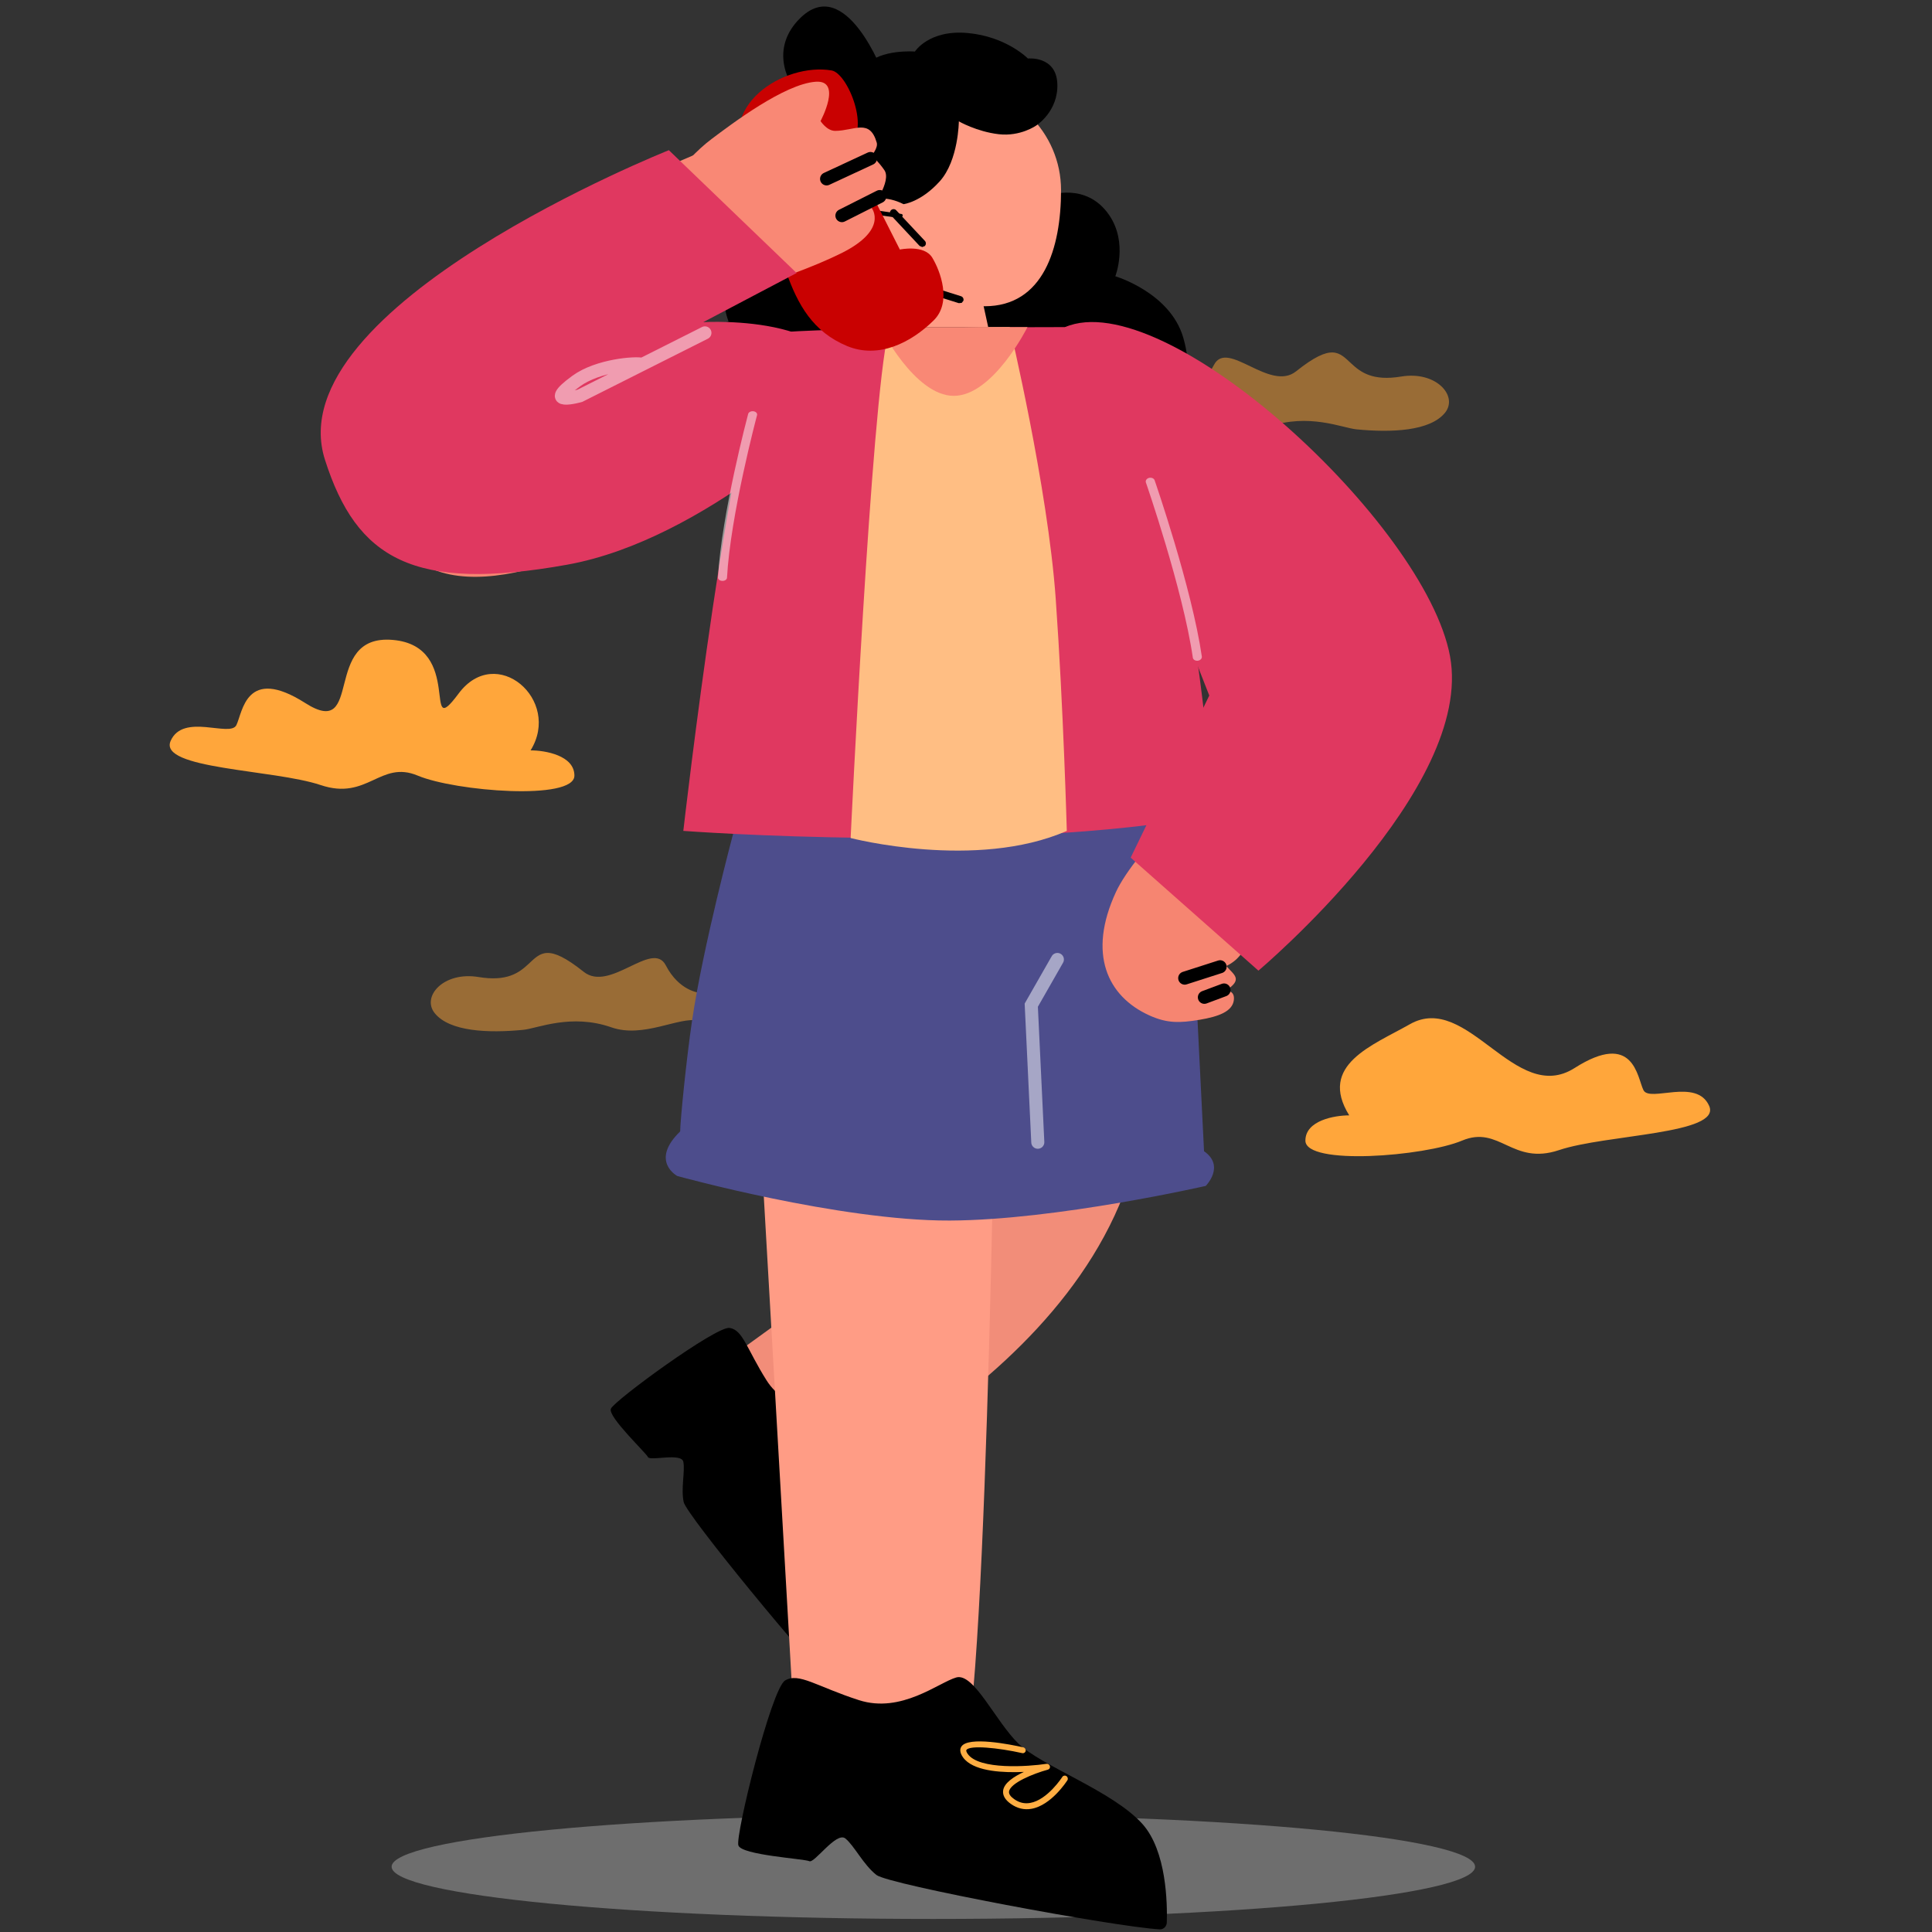 <svg width="148" height="148" viewBox="0 0 148 148" fill="none" xmlns="http://www.w3.org/2000/svg">
<rect x="0" y="0" width="148" height="148" fill="#333333" stroke="none"/>
<g clip-path="url(#clip0_6008_890310)">
<path opacity="0.4" d="M113 143C113 145.209 94.42 147 71.5 147C48.58 147 30 145.209 30 143C30 140.791 48.58 139 71.5 139C94.42 139 113 140.791 113 143Z" fill="#C5C5C5"/>
<path opacity="0.5" d="M90.406 30.052C90.406 30.052 91.968 29.94 92.995 27.953C93.512 26.953 94.592 27.492 95.794 28.069C96.98 28.638 98.285 29.244 99.288 28.444C102.047 26.244 102.587 26.991 103.528 27.859C104.224 28.502 105.138 29.211 107.331 28.846C110.027 28.396 111.726 30.346 110.695 31.618C109.551 33.029 106.597 33.151 103.915 32.89C102.841 32.786 100.248 31.618 97.161 32.7C94.707 33.559 91.972 31.859 90.516 32.186C87.17 32.937 90.406 30.052 90.406 30.052Z" fill="#FFA63B"/>
<path opacity="0.5" d="M53.594 76.052C53.594 76.052 52.032 75.94 51.005 73.953C50.488 72.953 49.408 73.493 48.206 74.069C47.02 74.638 45.715 75.244 44.712 74.444C41.953 72.244 41.413 72.99 40.472 73.859C39.776 74.502 38.862 75.211 36.669 74.846C33.973 74.396 32.274 76.346 33.305 77.618C34.449 79.029 37.403 79.151 40.085 78.89C41.159 78.786 43.752 77.618 46.839 78.7C49.292 79.559 52.028 77.859 53.484 78.186C56.83 78.937 53.594 76.052 53.594 76.052Z" fill="#FFA63B"/>
<path d="M35.131 53.13C38.008 49.262 43.043 53.614 40.645 57.482C41.764 57.482 44.002 57.868 44.002 59.416C44.002 61.35 34.879 60.624 32.002 59.416C29.125 58.207 28.166 61.35 24.569 60.141C20.973 58.932 12.113 58.932 13.072 56.756C14.031 54.581 17.628 56.515 18.107 55.548C18.587 54.581 18.827 50.955 23.382 53.855C27.938 56.756 24.581 48.537 30.096 49.021C35.61 49.504 32.254 56.998 35.131 53.13Z" fill="#FFA63B"/>
<path d="M108 78.461C105.153 80.079 100.959 81.575 103.357 85.442C102.238 85.442 100 85.829 100 87.376C100 89.31 109.123 88.585 112 87.376C114.877 86.168 115.836 89.31 119.433 88.102C123.029 86.893 131.889 86.893 130.93 84.717C129.971 82.542 126.374 84.475 125.895 83.508C125.415 82.542 125.175 78.915 120.62 81.816C116.064 84.717 112.433 75.94 108 78.461Z" fill="#FFA63B"/>
<path d="M58.667 115.883C58.667 115.883 84.482 105.686 87.471 86.296C91.149 62.445 86.045 51.396 86.045 51.396L67.711 74.939L62.681 99.106L56.054 103.901L52.366 111.716L58.667 115.883Z" fill="#F28D79"/>
<path d="M64.077 129.422C64.253 129.587 64.539 129.562 64.708 129.373C65.508 128.474 67.647 125.847 67.568 123.521C67.471 120.663 64.979 116.514 64.776 114.44C64.573 112.365 65.511 109.108 64.443 108.632C63.374 108.156 60.244 108.155 58.722 105.742C57.201 103.329 56.914 101.882 55.892 101.724C54.87 101.567 47.038 107.302 46.795 107.917C46.552 108.532 49.49 111.291 49.637 111.619C49.784 111.947 52.203 111.26 52.347 111.984C52.491 112.708 52.151 114.004 52.372 115.062C52.579 116.049 61.969 127.45 64.077 129.422Z" fill="black"/>
<path d="M61.051 116.483C60.98 117.746 62.297 119.352 63.372 120.444C62.598 120.111 61.738 119.883 61.253 120.209C60.943 120.418 60.818 120.8 60.882 121.341C60.952 121.935 61.213 122.413 61.657 122.762C62.868 123.713 65.032 123.364 65.123 123.349C65.245 123.328 65.327 123.208 65.31 123.082C65.291 122.955 65.177 122.869 65.055 122.888C65.035 122.892 62.984 123.221 61.925 122.388C61.576 122.114 61.38 121.752 61.324 121.282C61.282 120.933 61.34 120.705 61.493 120.601C62.045 120.229 63.773 121.076 64.733 121.696C64.833 121.762 64.965 121.733 65.032 121.632C65.101 121.53 65.081 121.391 64.989 121.315C63.906 120.426 61.178 117.793 61.523 116.318C61.542 116.24 61.594 116.058 61.68 116.044C62.134 115.973 63.424 117.723 64.358 119.385C64.42 119.496 64.556 119.533 64.662 119.467C64.768 119.401 64.804 119.259 64.741 119.147C64.25 118.273 62.574 115.433 61.617 115.583C61.438 115.611 61.201 115.742 61.091 116.208C61.07 116.298 61.056 116.39 61.051 116.483Z" fill="#FFAE43"/>
<path d="M76.325 74.938C76.325 74.938 75.704 130.086 73.735 134.999C71.765 139.914 61 134.999 61 134.999L57.609 75.97L76.325 74.938Z" fill="#FF9C85"/>
<path d="M88.843 147.798C89.13 147.813 89.373 147.572 89.382 147.269C89.426 145.835 89.37 141.793 87.516 139.726C85.238 137.187 79.78 135.301 78.006 133.559C76.231 131.817 74.594 128.119 73.252 128.502C71.91 128.886 69.046 131.282 65.806 130.241C62.566 129.199 61.196 128.096 60.14 128.734C59.085 129.373 56.315 140.618 56.563 141.367C56.812 142.115 61.613 142.388 61.998 142.575C62.384 142.762 64.071 140.282 64.757 140.834C65.443 141.386 66.125 142.832 67.138 143.63C68.083 144.374 85.404 147.608 88.843 147.798Z" fill="black"/>
<path d="M73.938 134.818C74.83 135.715 76.905 135.808 78.435 135.737C77.671 136.091 76.926 136.579 76.845 137.157C76.794 137.528 76.994 137.877 77.439 138.19C77.928 138.535 78.458 138.661 79.015 138.563C80.531 138.297 81.717 136.454 81.767 136.376C81.833 136.272 81.799 136.13 81.693 136.059C81.586 135.988 81.445 136.015 81.379 136.119C81.368 136.137 80.243 137.882 78.915 138.113C78.478 138.19 78.077 138.095 77.69 137.822C77.403 137.62 77.272 137.424 77.297 137.241C77.389 136.582 79.173 135.862 80.276 135.563C80.392 135.532 80.459 135.414 80.428 135.296C80.399 135.178 80.282 135.099 80.164 135.117C78.778 135.329 74.998 135.599 74.13 134.357C74.085 134.291 73.984 134.131 74.031 134.057C74.282 133.671 76.446 133.882 78.306 134.297C78.431 134.325 78.549 134.248 78.571 134.126C78.592 134.002 78.51 133.881 78.386 133.853C77.407 133.634 74.173 132.984 73.646 133.796C73.547 133.948 73.487 134.212 73.76 134.605C73.812 134.681 73.872 134.752 73.938 134.818Z" fill="#FFAE43"/>
<path d="M66.582 13.841C66.582 13.841 63.135 12.501 61.581 15.135C60.639 16.729 61.183 18.739 61.183 18.739C61.183 18.739 58.158 17.686 56.307 20.159C54.775 22.202 55.814 24.634 55.814 24.634C55.814 24.634 51.425 25.82 50.375 29.114C49.325 32.409 50.811 34.5 50.811 34.5L71.63 33.062L73 17.889L66.582 13.841Z" fill="black"/>
<path d="M75.139 9.857C75.139 9.857 78.437 8.454 79.923 11.213C80.824 12.883 80.303 14.989 80.303 14.989C80.303 14.989 83.196 13.886 84.968 16.476C86.432 18.617 85.439 21.164 85.439 21.164C85.439 21.164 89.637 22.407 90.641 25.858C91.645 29.31 90.224 31.5 90.224 31.5L70.31 29.993L69 14.098L75.139 9.857Z" fill="black"/>
<path d="M67.695 5.71C67.695 5.71 64.789 -2.161 61.24 1.446C57.232 5.519 64.012 11.24 66.465 8.994C68.918 6.748 67.695 5.71 67.695 5.71Z" fill="black"/>
<path d="M75.427 23.46C70.929 23.46 64.993 19.018 64.993 14.572C64.993 10.127 68.639 6.523 73.137 6.523C77.635 6.523 81.281 10.127 81.281 14.572C81.281 19.018 79.925 23.46 75.427 23.46Z" fill="#FF9C85"/>
<path d="M70.648 18.926L70.444 18.837L68.249 16.491C68.143 16.378 68.15 16.201 68.261 16.096C68.373 15.991 68.55 15.995 68.656 16.109L70.853 18.456C70.957 18.569 70.951 18.745 70.839 18.85L70.648 18.926Z" fill="black"/>
<path d="M75.7 25.054L75.042 22.043H71.09L70.431 25.054H75.7Z" fill="#FF9C85"/>
<path d="M73.672 23.201L73.45 23.224L70.385 22.26C70.237 22.214 70.156 22.057 70.201 21.91C70.247 21.764 70.403 21.681 70.552 21.728L73.618 22.692C73.765 22.738 73.846 22.895 73.8 23.041L73.672 23.201Z" fill="black"/>
<path d="M69.026 16.669L68.873 16.7L66.889 16.415C66.794 16.402 66.756 16.32 66.803 16.235C66.85 16.149 66.966 16.09 67.062 16.104L69.047 16.389C69.142 16.403 69.179 16.484 69.132 16.569L69.026 16.669Z" fill="black"/>
<path d="M56.167 63.848L90.858 60.5L92.235 88.189C93.876 89.327 92.367 90.845 92.367 90.845C92.367 90.845 80.905 93.469 72.758 93.5C64.318 93.532 51.882 90.086 51.882 90.086C51.882 90.086 49.757 88.948 52.104 86.672C52.104 85.914 52.574 81.166 53.014 78.19C53.853 72.516 56.167 63.848 56.167 63.848Z" fill="#4D4D8C"/>
<path opacity="0.5" d="M81 73.5L79 77L79.5 87.5" stroke="white" stroke-linecap="round"/>
<path d="M50.136 39.422C46.044 41.895 34.219 47.797 30.27 41.087C27.53 36.432 30.232 26.16 30.232 26.16L49.357 27.451L50.136 39.422Z" fill="#F68571"/>
<path d="M29.677 40.167C29.677 40.167 24.64 30.542 31.442 24.018C37.992 17.738 55.904 10.755 55.904 10.755L56.428 22.342C56.428 22.342 46.582 29.241 43.247 34.007C39.91 38.772 37.886 42.87 37.886 42.87L29.677 40.167Z" fill="#F98875"/>
<path d="M48.331 28.203L44.652 31.416" stroke="black" stroke-linecap="round"/>
<path d="M108.443 45.377C105.456 41.92 101.559 40.089 93.132 37.849L90.602 50.637L100.515 53.656L108.443 45.377Z" fill="#F68571"/>
<path d="M93.013 62.438C93.013 62.438 92.408 54.221 91.006 45.867C89.564 37.284 82.672 25.055 82.672 25.055C82.672 25.055 62.563 25.055 59.14 25.528C56.084 30.849 52.345 63.65 52.345 63.65C52.345 63.65 76.584 65.479 93.013 62.438Z" fill="#E03860"/>
<path d="M81.722 63.651C81.722 63.651 81.466 54.222 80.873 45.868C80.263 37.285 77.347 25.056 77.347 25.056C77.347 25.056 69.485 25.056 68.037 25.529C66.745 30.85 65.163 64.197 65.163 64.197C65.163 64.197 74.772 66.692 81.722 63.651Z" fill="#FFBE83"/>
<path d="M97.153 70.593C95.288 71.495 95.808 73.098 93.944 73.999C94.497 74.675 95.281 75.002 93.888 75.888C93.888 75.888 94.62 75.829 94.518 76.615C94.407 77.478 93.375 77.873 91.885 78.121C90.377 78.371 89.416 78.404 88.045 77.784C84.835 76.331 83.292 73.071 85.485 68.335C86.992 65.079 93.141 59.407 94.061 57.591C95.45 54.852 96.8 51.994 98.118 49.218C99.292 46.746 101.102 44.569 103.588 43.589C106.073 42.608 106.797 42.63 108.452 44.787C109.406 46.029 109.798 47.653 109.949 49.218C110.325 53.147 109.271 57.063 107.213 60.386C104.691 64.456 101.461 68.51 97.153 70.593Z" fill="#F68571"/>
<path d="M78.711 25.056C78.711 25.056 76.081 30.324 73.066 30.324C70.05 30.324 67.421 25.056 67.421 25.056C67.421 25.056 69.948 25.055 73.066 25.055C76.184 25.055 78.711 25.056 78.711 25.056Z" fill="#F98875"/>
<path d="M93.465 74.058L90.754 74.929" stroke="black" stroke-linecap="round"/>
<path d="M97.694 49.894L96.766 52.587" stroke="black" stroke-linecap="round"/>
<path d="M93.766 75.836L92.261 76.398" stroke="black" stroke-linecap="round"/>
<path d="M111.078 50.269C112.959 60.43 96.4 74.356 96.4 74.356L86.615 65.699L92.636 53.28L81.569 25.067C89.233 21.736 109.196 40.107 111.078 50.269Z" fill="#E03860"/>
<path opacity="0.5" d="M91.748 50.615C91.562 50.633 91.397 50.53 91.376 50.38C90.618 45.157 87.809 37.043 87.781 36.963C87.729 36.815 87.837 36.656 88.022 36.608C88.203 36.564 88.398 36.641 88.449 36.789C88.478 36.871 91.301 45.026 92.066 50.291C92.087 50.445 91.952 50.589 91.761 50.614L91.748 50.615Z" fill="white"/>
<path d="M69.216 15.64C69.216 15.64 70.552 15.488 71.992 13.886C73.43 12.284 73.452 9.296 73.452 9.296C73.452 9.296 74.824 10.086 76.501 10.28C78.18 10.476 79.383 9.612 79.383 9.612C79.383 9.612 81.093 8.532 80.996 6.395C80.898 4.259 78.743 4.482 78.743 4.482C78.743 4.482 77.088 2.794 74.122 2.529C71.153 2.262 70.087 3.948 70.087 3.948C70.087 3.948 67.438 3.74 66.303 5.015C65.169 6.289 64.97 8.304 64.97 8.304C64.97 8.304 63.744 8.558 63.105 11.2C62.465 13.844 64.973 16.5 64.973 16.5C64.973 16.5 66.555 14.297 69.216 15.64Z" fill="black"/>
<path d="M68.933 19.116L64.897 11.149C66.786 10.192 64.966 5.613 63.706 5.397C60.103 4.78 54.602 8.106 57.261 12.828C60.264 18.159 59.641 24.33 64.893 26.509C67.294 27.506 69.779 26.265 71.531 24.536C72.932 23.152 72.037 20.761 71.415 19.737C70.792 18.714 68.933 19.116 68.933 19.116Z" fill="#C90101"/>
<path d="M49.948 15.756C49.948 15.756 52.243 12.345 54.509 10.649C56.057 9.489 60.078 6.438 62.481 6.262C64.561 6.111 62.858 9.273 62.858 9.273C62.858 9.273 63.336 10.031 63.986 10.026C65.461 10.014 66.624 9.056 67.163 10.927C67.277 11.322 66.782 11.908 66.782 11.908C66.782 11.908 67.34 12.433 67.75 13.037C68.324 13.88 66.782 15.947 66.782 15.947C66.782 15.947 68.083 17.597 64.438 19.403C60.074 21.564 52.956 23.401 52.956 23.401L48.769 19.449L49.948 15.756Z" fill="#F98875"/>
<path d="M67.394 15.056L64.495 16.518" stroke="black" stroke-linecap="round"/>
<path d="M66.68 12.142L63.32 13.704" stroke="black" stroke-linecap="round"/>
<path d="M53.873 24.678L61.024 20.914L51.239 11.505C51.239 11.505 21.148 23.47 24.892 35.215C27.316 42.819 31.667 45.377 43.454 43.257C54.095 41.342 64.41 31.076 64.41 31.076C66.291 23.925 53.873 24.678 53.873 24.678Z" fill="#E03860"/>
<path opacity="0.5" d="M55.346 44.5C55.532 44.5 55.685 44.393 55.692 44.255C55.951 39.463 57.972 31.88 57.993 31.804C58.031 31.666 57.909 31.531 57.721 31.504C57.536 31.48 57.351 31.566 57.313 31.705C57.293 31.782 55.262 39.404 55 44.234C54.993 44.376 55.141 44.494 55.333 44.5H55.346Z" fill="white"/>
<path opacity="0.5" d="M54 25.5L49.211 27.909M49.211 27.909L44.422 30.319C44.422 30.319 41.413 31.169 44.149 29.185C45.815 27.976 48.709 27.768 49.211 27.909Z" stroke="white" stroke-linecap="round"/>
</g>
<defs>
<clipPath id="clip0_6008_890310">
<rect width="148" height="148" fill="white"/>
</clipPath>
</defs>
</svg>
